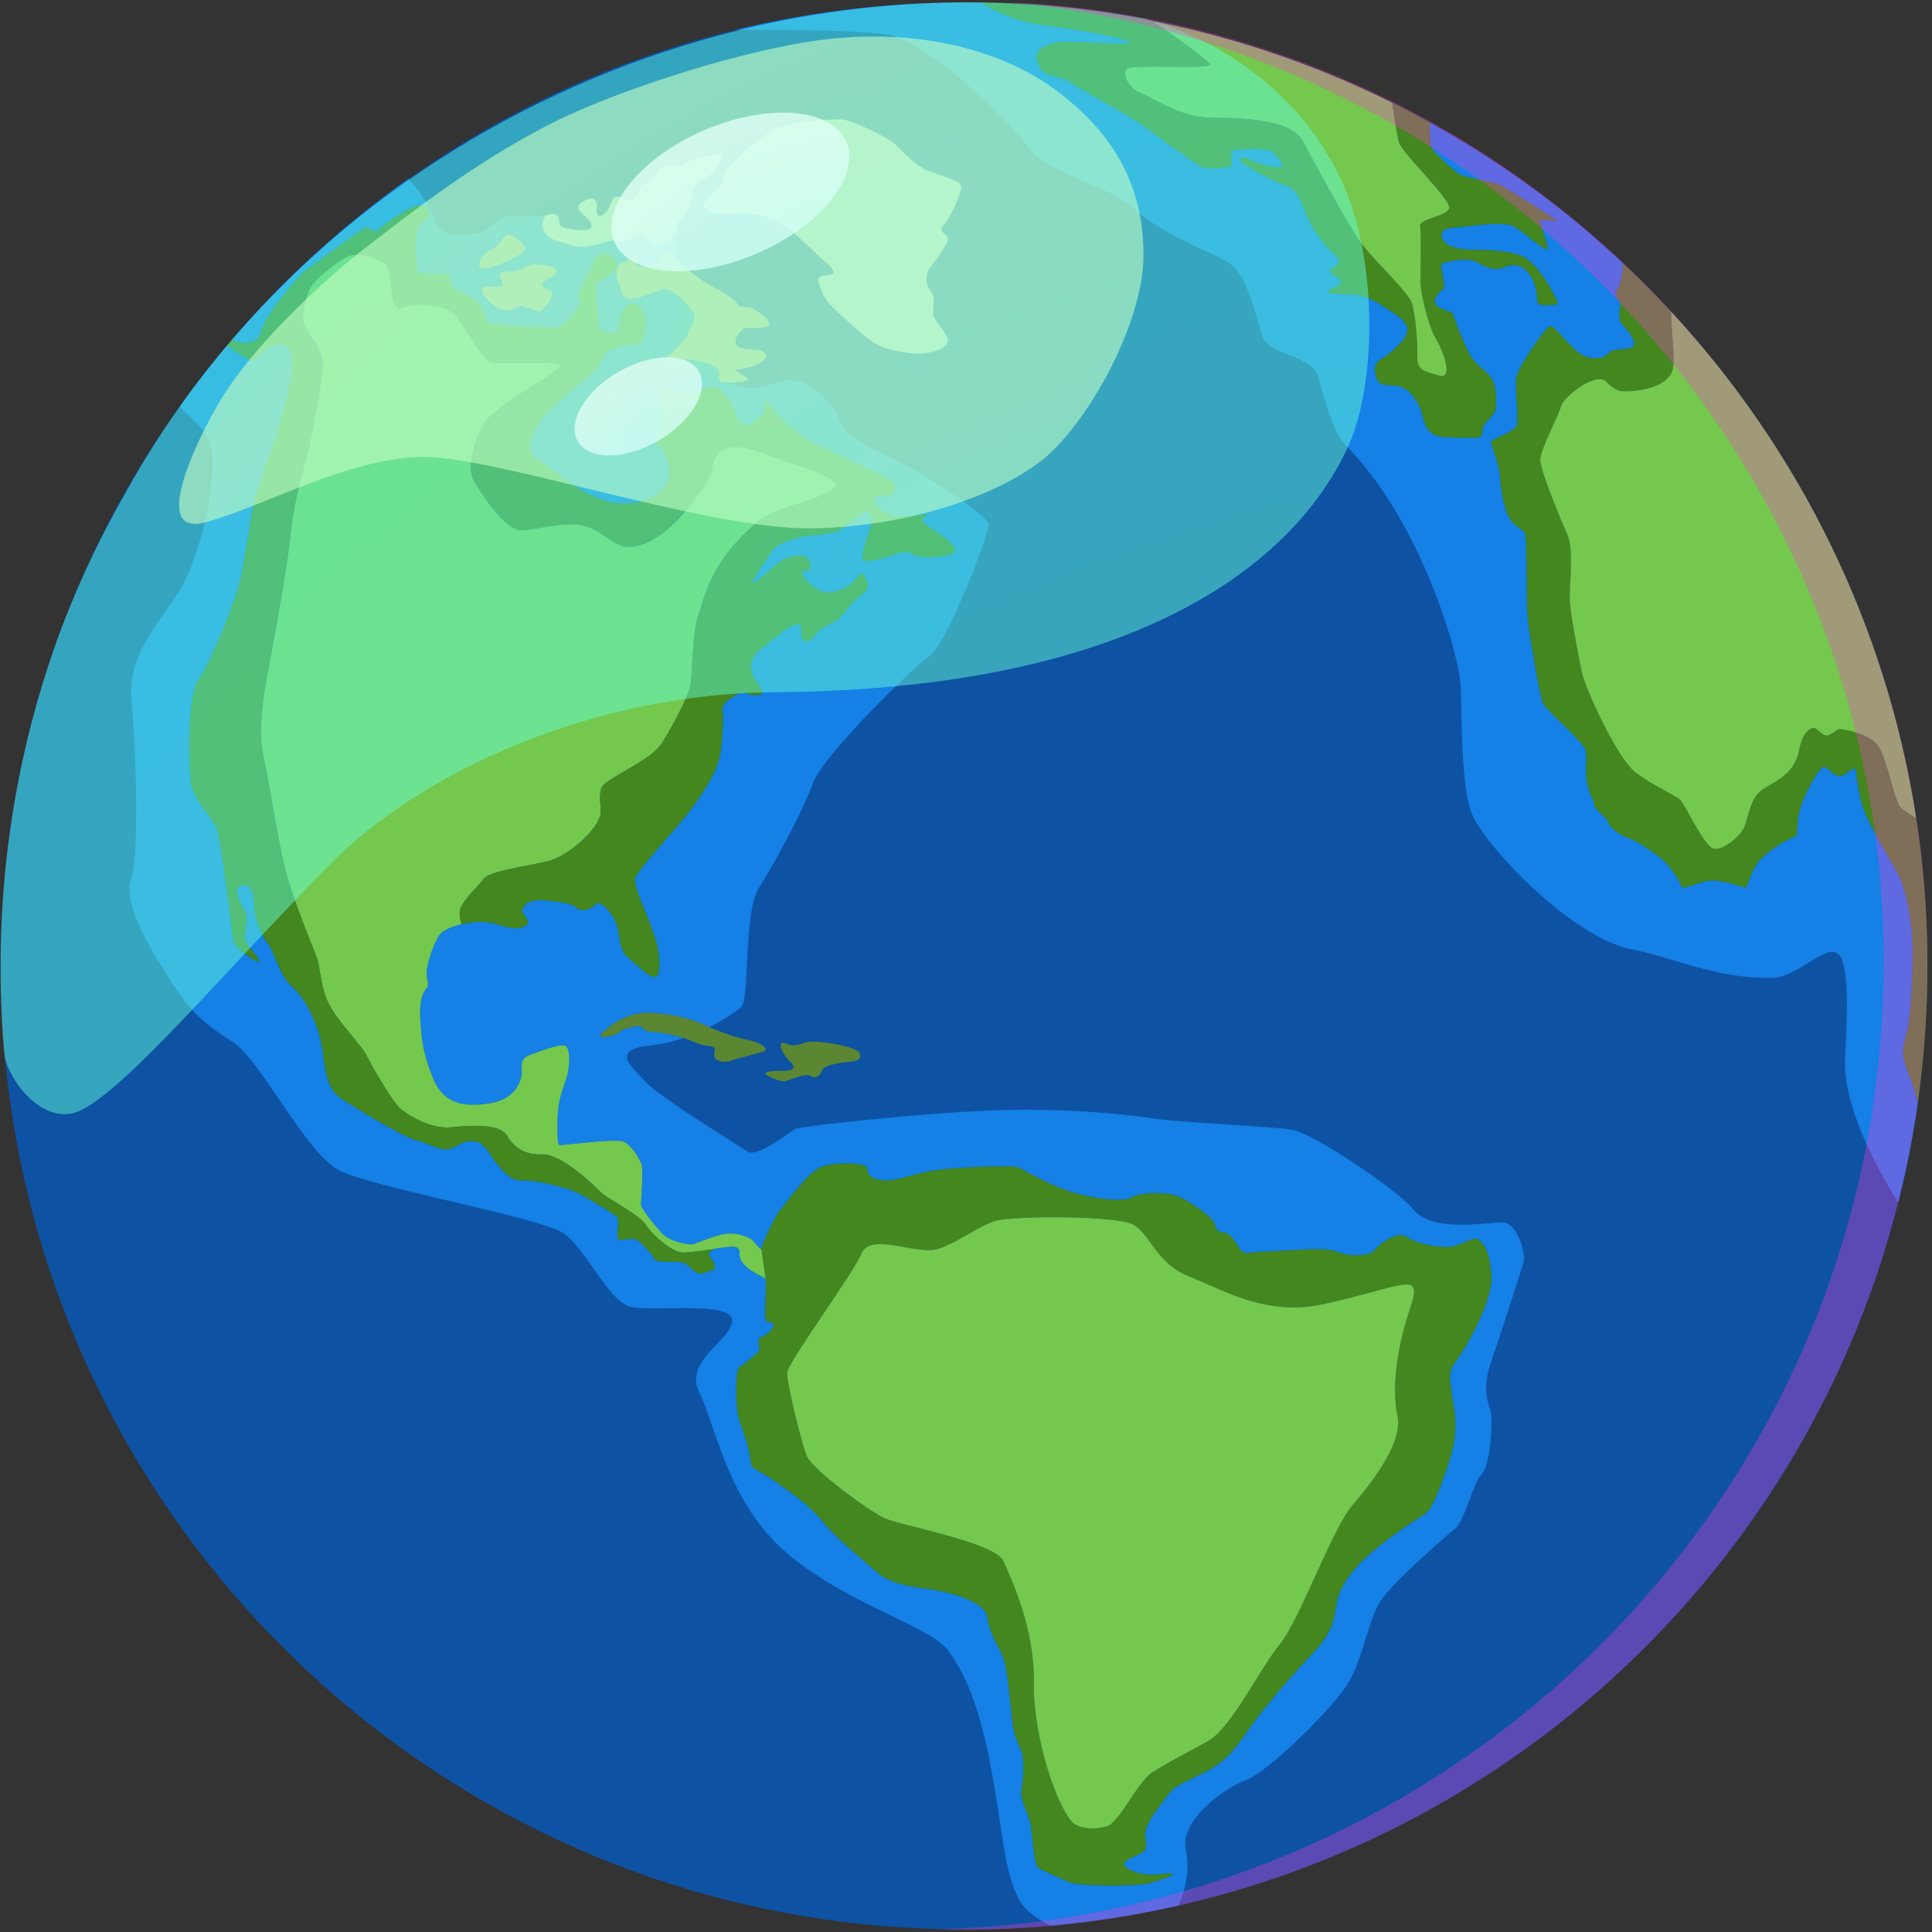 <svg width="301" height="301" fill="none" xmlns="http://www.w3.org/2000/svg"><rect width="100%" height="100%" fill="#333333" stroke="none"/><path d="M298.522 127.443v-.005c-4.661-30.212-18.332-57.452-38.179-78.887a151.388 151.388 0 0 0-7.484-7.528 150.181 150.181 0 0 0-30.106-21.932 144.872 144.872 0 0 0-5.858-3.079 149.015 149.015 0 0 0-37.229-12.705h-.005A149.483 149.483 0 0 0 152.967.441a150.236 150.236 0 0 0-38.339 4.213 149.186 149.186 0 0 0-50.976 23.211 150.499 150.499 0 0 0-27.511 25.069c-.256.294-.507.59-.758.888a148.99 148.99 0 0 0-7.373 9.497C10.44 87.895.1 117.992.1 150.506c0 82.892 67.2 150.092 150.091 150.092 4.555 0 9.062-.203 13.511-.598a149.78 149.78 0 0 0 19.891-3.137c54.924-12.479 98.401-55.083 112.134-109.524a148.234 148.234 0 0 0 3.059-15.577 151.452 151.452 0 0 0 1.496-21.256 151.177 151.177 0 0 0-1.76-23.063z" fill="#0E52A3"/><path d="M106.936 52.412c-.362.762-1.573 1.896-2.379 2.644.487-1.92.98-4.256 1.047-5.076.044-.497.111-1.969.106-3.856.883.734 1.718 1.699 2.152 2.355.812 1.226-.347 2.717-.926 3.933zM112.027 59.187c-1.235-.41-2.254-.796-2.485-.926-.521-.29-7.991 1.621-9.207 1.97-1.216.347-3.706 1.273-3.706 3.763s.405 3.416.637 4.69c.232 1.274-4.459 2.664-4.459-.289 0-2.953-.232-6.254 2.722-7.47 2.953-1.216 7.701-2.432 8.165-3.127.149-.222.391-.975.651-1.93.526.014 1.448.044 2.823.193 2.142.232 3.301.463 4.372 1.216.844.593.342 1.432.487 1.91z" fill="#1A8ED1"/><path d="M234.271 190.459c-2.085-.174-10.896 1.737-13.96-1.911s-15.919-11.987-18.872-12.508c-2.953-.521-18.067-1.216-21.367-1.737-3.301-.521-14.419-1.911-27.447-1.216-13.029.695-27.795 2.432-28.663 2.779-.869.347-5.906 4.69-7.644 3.474-1.737-1.216-13.724-8.512-15.808-10.857-2.085-2.345-5.569-4.936.869-5.602 1.757-.183 3.499-.618 5.13-1.177a4.852 4.852 0 0 0-.352-.106c-1.216-.323-3.301-.845-4.603-.845-1.303 0-1.737-.955-1.737-.955s-2.519.261-3.214.955c-.695.695-4.256 1.467-2.606 0 1.206-1.071 3.735-3.127 7.209-2.953 3.474.174 6.167.782 8.599 1.911.227.106.454.208.69.309 2.447-1.226 4.28-2.495 4.956-3.088 1.39-1.216.348-14.766 2.78-18.588 2.432-3.822 6.915-12.102 8.406-16.3 1.496-4.198 15.393-17.922 18.173-19.833 2.78-1.911 9.381-19.283 9.207-20.499-.174-1.216-6.775-5.733-11.292-8.338-4.517-2.606-10.553-4.517-11.793-7.644-1.235-3.127-5.347-6.949-8.068-6.485-2.721.463-4.227 1.448-6.312 1.158-.844-.116-2.06-.444-3.252-.806-.42-.01-.777-.048-.975-.12-.174-.059-.261-.165-.294-.291-1.235-.41-2.254-.796-2.485-.926-.521-.29-7.991 1.621-9.207 1.97-1.216.347-3.706 1.273-3.706 3.763s.405 3.416.637 4.69c.232 1.274-4.459 2.664-4.459-.289 0-2.953-.232-6.254 2.722-7.47 2.953-1.216 7.701-2.432 8.165-3.127.149-.222.391-.975.651-1.93-.299-.01-.473-.019-.536-.039-.063-.019.27-.333.748-.772.487-1.92.98-4.256 1.047-5.076.044-.497.111-1.969.106-3.856-.767-.632-1.573-1.09-2.191-1.008-1.332.174-3.938 1.39-4.575 1.39s-1.679.521-2.2-1.216c-.521-1.737-1.506-3.532.521-4.517 2.027-.984 3.417-1.737 2.142-.232-1.274 1.505 1.969 1.042 2.837.347.869-.695.521-1.245.984-1.694.555-.536 1.448-.159 2.143 1.057l.048.077c-.13-1.216-.318-2.403-.579-3.45-.7.68-1.814 1.317-2.365 1.317-.84 0-1.361-.796-2.142-1.35-.782-.56-2.432.655-2.432.655h-2.519c-.782 0-2.78.955-4.604.955-1.824 0-2.866-.695-3.822-.869-.956-.174-2.345-1.129-2.432-2.345-.058-.84.13-1.433.656-1.718-2.176.318-5.158.125-5.984.125-1.042 0-2.75 1.737-4.097 2.432-1.346.695-6.326 1.274-7.137-1.39-.56-1.843-2.345-4.632-4.314-6.828a150.5 150.5 0 0 0-27.511 25.069c1.428.685 4.049.883 4.522-1.274.608-2.779 6.167-8.946 6.514-9.207.121-.087.618-.27 1.288-.492h.005c1.284-.43 3.18-1.018 4.092-1.419.888-.39 2.171-2.379 3.156-3.759.56-.782 1.023-1.366 1.274-1.366.695 0 1.563.955 1.911.434.347-.52 3.561-2.78 5.559-3.648 1.998-.869 3.301 1.39 1.477 2.258-1.824.87-1.042 6.862-.869 7.73.174.869 5.212.087 5.038.782-.174.695.608 2.258 1.477 2.432.869.174 2.953 1.737 3.474 2.345.521.608.608 2.345 1.216 2.606.608.261 8.425.695 9.902.695 1.477 0 2.172-1.216 3.388-2.432 1.216-1.216.521-2.693.521-2.693s.782-1.91 2.258-4.864c1.477-2.953 3.04-1.303 3.735 0 .695 1.303-3.301 2.779-3.214 3.127.087.347.174 4.82.434 6.427.261 1.607 2.475 1.346 2.91 1.173.435-.173.043-1.998 1.042-3.561s2.302-.999 3.04.391c.738 1.39.087 4.04-.347 4.647-.434.608-2.866.347-4.517 1.086-1.65.738-1.52 1.65-2.215 2.78-.695 1.128-4.343 3.647-6.949 6.08-2.606 2.431-3.909 5.211-3.648 6.774.26 1.563 1.216 1.39 3.735 3.388s6.688 5.038 10.597 5.038 5.906-1.216 6.949-3.04c1.042-1.824-.029-4.777-1.071-5.646-1.042-.869-.463-1.91-.058-3.417.405-1.505-.116-5.21 0-5.617.116-.405 3.938.521 5.269.521 1.332 0 1.563-.81 2.895-.927 1.332-.116 3.185 2.432 3.532 3.764.347 1.332.579 1.621 1.448 2.085.868.463 3.243-1.39 3.243-2.49 0-1.1-.232-1.91 1.216 0 1.448 1.911 4.459 4.46 6.254 5.327 1.795.87 9.67 4.517 11.755 5.617 2.085 1.1.579 2.664.174 2.606-.405-.058-2.316-.232-2.432.695-.116.926 2.2 2.374 3.532 2.606 1.332.232 4.922-.579 4.864-.405-.058.174-1.332.87-.463 1.506.869.637 5.154 3.185 4.748 4.227-.405 1.042-5.617 1.274-6.312.695-.695-.579-1.737-.695-3.358-.058-1.621.637-3.938 1.158-4.575.811-.637-.347.347-2.837.927-4.575.579-1.737.174-2.606-.463-2.895-.637-.289-2.548 1.564-3.764 2.548-1.216.984-4.111.811-6.37 1.332-2.258.521-3.88 1.158-4.574 2.143-.695.984-3.532 5.096-2.953 4.98.579-.116 3.243-2.606 4.169-3.301.926-.695 3.474-1.505 4.285-.463.811 1.042.463 2.201-.463 1.911-.926-.289-.116 1.274.984 2.143 1.1.869 2.2 1.563 4.053.984 1.853-.579 2.2-.984 3.069-2.084.869-1.1 1.158-.637 1.621.637.463 1.274-.579 1.795-1.621 2.664-1.042.87-1.679 2.027-2.529 2.895-.844.869-3.378 1.737-3.783 2.548-.405.811-2.49 2.49-2.316-.463.174-2.953-4.285 1.39-6.254 2.837-1.969 1.448-2.085 3.474-.289 5.675 1.795 2.2-1.737 1.448-2.316 1.158-.579-.289-3.532 1.39-3.417 2.49.116 1.1.116 3.822-.29 6.775-.405 2.953-2.722 6.254-4.401 8.628-1.679 2.374-8.628 9.786-8.918 11.002-.289 1.216 1.795 5.443 2.432 7.296.637 1.853 1.506 3.822 1.332 6.833-.174 3.011-2.915-.236-4.69-1.621-1.699-1.327-1.332-3.416-1.911-5.211-.579-1.795-2.606-4.111-3.301-3.243-.695.869-2.432 1.216-2.953.579-.521-.637-2.085-.869-3.996-1.1-1.911-.232-3.358-.232-4.227.811-.869 1.042.869 1.795.579 2.606-.289.811-1.737 1.274-4.748.232-1.694-.584-3.807-.439-5.549-.024-1.356.323-2.49.811-3.021 1.24-1.216.984-2.49 5.327-2.432 6.428.058 1.1.405 1.679.116 2.142-.289.463-1.274 1.216-1.1 4.632.174 3.416.405 5.675 2.027 9.612 1.621 3.938 4.806 4.517 8.917 3.822 4.111-.695 4.98-3.764 4.864-5.211-.116-1.448.348-1.969 1.332-2.316.984-.348 4.401-1.737 5.385-1.424.984.314.695 3.334.405 4.493-.29 1.158-1.274 3.474-1.448 5.38-.174 1.911-.232 5.622.232 5.622.463 0 8.165-.927 9.612-.637 1.448.29 2.779 2.722 3.127 3.532.347.811-.058 5.733-.058 6.37 0 .019 0 .044.005.068.126.728 2.128 3.214 3.296 4.449 1.066 1.129 3.383 1.621 4.333 1.679.125.005.227.005.299 0 .637-.058 2.664-1.1 4.748-1.563 2.084-.463 3.88.405 4.401.695.521.29 1.679 2.085 1.679 1.506s2.201-5.211 2.837-5.906c.637-.695 4.285-5.906 6.428-6.775 2.142-.868 7.436-.729 7.262.314-.174 1.042 1.076 1.655 2.582 1.771 1.506.116 3.648-.695 6.775-1.39 3.127-.695 13.434-1.042 14.187-.637.753.405 5.385 3.069 8.802 3.995 3.417.927 7.398 1.448 8.917.622 1.52-.825 5.429-.825 7.209-.087 1.781.738 5.516 3.388 5.646 4.299.13.912.478 1.216 1.39 1.26.912.043 1.998 1.78 2.606 2.736.608.955 1.563.261 3.909.261s9.12-.782 10.944 0c1.824.782 5.125.869 5.993-.174.869-1.042 3.561-3.127 5.038-2.085 1.477 1.042 4.43 1.564 6.254 1.564 1.824 0 3.648-1.303 4.43-1.303.782 0 2.258 1.39 2.519 5.733.261 4.343-4.517 12.073-5.631 13.55-1.11 1.477-.97 2.258-.275 6.601s-.087 6.775-.521 8.338c-.434 1.563-2.519 7.557-3.648 8.425-1.129.869-5.819 3.648-9.294 6.862-3.474 3.214-4.69 5.819-4.951 8.425-.261 2.606-1.65 4.69-3.301 6.428-1.65 1.737-7.036 7.644-9.728 11.465-2.693 3.822-3.996 5.82-8.165 7.73-4.169 1.911-4.43 2.432-5.559 3.995-1.129 1.564-3.04 3.822-2.866 5.559.174 1.737.695 2.172-1.824 3.214-2.519 1.042-1.477 1.824.782 2.519 2.258.695 5.733-.347 5.298.174-.434.521-1.303.608-3.214 1.303s-11.813.521-12.768 0c-.955-.521-4.43-1.824-5.038-2.432-.608-.608-.782-5.212-1.129-6.775-.347-1.563-1.737-4.082-1.39-5.298.347-1.216.434-5.038 0-5.993-.434-.955-1.129-2.171-1.39-4.43-.261-2.259-.782-8.078-1.303-9.728-.521-1.65-2.258-3.909-2.606-6.601-.348-2.693-6.254-4.082-9.468-4.517-3.214-.434-5.993-.955-7.904-2.693-1.911-1.737-6.167-5.125-8.252-7.73-2.085-2.605-5.356-4.835-7.672-6.457-2.316-1.622-3.532-1.679-3.59-2.895-.058-1.216-.869-4.111-1.679-6.196s-.695-8.165-.116-8.512c.579-.347 2.664-2.085 3.011-2.49.347-.405-.232-2.142.174-2.142s1.563-.753 2.085-1.621c.521-.869-.869-.753-1.1-.984-.232-.232.058-5.964 0-6.37-.058-.405-1.448-.869-2.316-1.506-.869-.637-1.853-1.39-1.795-2.78.043-1.057-1.081-.975-2.205-.825h-.005c-.01.005-.029.005-.053.01-.014.005-.039.005-.068.01-.241.043-.83.135-1.568.246-.005.005-.005.005-.01.005-.825.29-1.091.931-.666 1.308.521.463.984 1.737.521 1.911-.463.174-.811.29-1.737.579-.926.29-1.737-.869-2.606-1.505-.869-.637-4.459.058-4.806-.695-.347-.753-2.2-2.722-2.895-3.069-.695-.347-2.606.232-2.837 0-.232-.232.116-2.837 0-3.301-.116-.463-4.111-2.779-5.964-3.822-1.853-1.042-7.18-2.229-9.091-2.099-1.911.13-3.778-2.389-5.168-4.517-1.39-2.128-3.301-1.911-5.125-.738-1.824 1.173-3.778-.434-5.95-.955-2.171-.521-8.773-4.603-11.552-6.341-2.779-1.737-2.693-4.864-3.301-8.43-.608-3.566-2.693-7.552-4.628-9.202-1.935-1.65-2.842-5.646-3.798-6.775-.955-1.129-2.085-3.735-2.172-6.167-.087-2.432-.782-3.04-2.036-2.78-1.255.261-.048 2.866.647 3.909.695 1.042 0 2.606 0 3.735s.347 1.39 1.911 3.474c1.563 2.084-2.693-.869-3.388-1.911-.695-1.042-.521-3.214-.955-5.82-.434-2.606-1.39-11.031-2.085-12.594-.695-1.564-3.822-4.343-3.995-7.643-.174-3.301-.521-12.855 1.39-15.461s5.733-12.334 6.427-15.46c.695-3.128 1.443-9.034 2.258-12.451.815-3.416 5.038-13.26 5.733-20.209.695-6.949-4.517-2.953-5.559-1.737-.647.758-2.702-.632-4.497-2.007a148.99 148.99 0 0 0-7.373 9.497c2.089 2.307 4.521 3.696 4.98 7.045.695 5.096-1.853 16.677-5.096 21.773-3.243 5.096-8.107 9.96-7.412 17.14.695 7.18 1.255 23.857-.068 27.795-1.322 3.938 3.358 11.349 6.345 15.982 2.987 4.633 5.303 6.669 9.472 9.241s11.35 17.164 16.445 19.944c5.096 2.779 31.732 7.412 35.207 9.96 3.474 2.548 6.949 10.423 10.191 11.349 3.243.927 15.75-.926 15.982 2.085.232 3.011-7.644 6.254-5.096 11.35s4.401 17.14 13.666 25.015 22.236 11.349 25.015 15.055c2.779 3.706 5.096 9.033 6.949 19.456 1.853 10.423 1.814 14.259 3.938 18.993.898 1.998 3.021 3.465 5.173 4.497a149.78 149.78 0 0 0 19.891-3.137c1.337-2.813 1.728-6.182 1.168-8.599-1.042-4.517 5.733-9.554 9.381-10.944 3.648-1.39 13.55-11.292 15.808-14.94 2.258-3.648 3.127-9.381 4.864-12.508 1.737-3.127 10.597-10.597 11.987-11.813 1.39-1.216 2.779-7.122 3.995-8.338 1.216-1.216 1.583-5.906 1.573-8.512-.01-2.606-1.901-3.648 0-9.207 1.901-5.559 4.681-14.245 5.028-15.461.349-1.218-1.04-5.909-3.125-6.083zM74.741 41.584c-.294-.347.116-1.91 1.911-2.78 1.795-.868 1.679-2.939 3.359-1.959 1.679.975 2.374 2.017 1.042 2.77-1.332.753-3.301 1.737-4.401 1.969-1.101.231-1.617.347-1.911 0zm11.928.81c-.232.869-1.93 1.1-2.152 1.911-.222.811 1.689.695 1.515 1.564-.174.868-1.274 2.49-1.969 2.606-.695.116-2.78-1.216-3.416-.637-.637.58-1.969.87-3.359-.058-1.39-.926-2.721-2.543-1.969-2.948.753-.41 2.524.053 2.886-.352.357-.405-.454-1.39-.396-1.795.058-.405 1.39-.347 2.432-.463 1.042-.116 2.027-1.153 3.301-1.042 1.501.13 3.359.346 3.127 1.214z" fill="#1580E6"/><path d="M103.172 192.197c-1.168-1.235-3.17-3.721-3.296-4.449.058.646.975 1.8 2.485 3.812 1.395 1.858 4.116 2.287 5.144 2.316-.95-.058-3.266-.55-4.333-1.679z" fill="#2EBCEE"/><path d="M298.788 171.761a148.234 148.234 0 0 1-3.059 15.577c-5.747-9.284-8.449-16.812-8.29-22.241.092-3.127.984-13.796-.82-16.214-1.805-2.418-6.312 3.417-10.655 3.474-8.686.116-15.268-3.204-21.541-4.401-9.728-1.853-23.625-16.725-25.247-21.541-1.621-4.816-1.39-15.287-1.621-19.688-.232-4.401-5.791-24.784-17.603-37.06-2.403-2.495-3.257-6.524-4.632-11.118-.989-3.305-7.875-3.132-8.729-6.316-1.385-5.178-2.784-9.564-4.85-11.065-2.717-1.974-9.675-3.938-15.142-8.686-4.782-4.145-12.739-4.97-16.445-9.603-6.876-8.599-16.908-16.214-21.309-17.372-2.475-.65-13.728-.936-24.214-.854A150.236 150.236 0 0 1 152.97.44c2.302 1.52 5.704 3.011 9.82 3.532 8.252 1.042 13.203 2.258 13.289 2.693.087.434-9.815-.434-11.552 0s-3.735.956-2.78 3.301c.956 2.345 2.693 1.39 5.125 2.953s9.728 5.472 11.378 6.775c1.65 1.303 8.165 5.906 8.946 6.341.782.434 4.69.174 4.69-.347 0-.52-.174-2.172 0-2.258.174-.087 5.472-.52 6.254.174.782.695 1.737 1.737 1.65 2.258-.087.521-3.909-.26-4.864-.869-.956-.608-2.866-.695-.869.695 1.998 1.39 5.212 2.953 6.254 3.214 1.042.261 2.085 1.39 2.866 3.735.782 2.345 3.301 5.906 4.69 6.95 1.39 1.041.347 1.997-.521 2.344-.869.348 1.65 1.39 1.563 1.998-.087.608-1.477.956-1.998 1.39-.521.434 2.085.521 3.474.521 1.389 0 3.561.782 5.038 1.824 1.477 1.042 3.561 1.998 3.822 3.474.261 1.477-2.258 3.561-3.474 4.43-1.216.87-1.824 1.13-1.477 2.693.348 1.563.695 1.737 3.04 1.824 2.345.087 3.648 2.78 4.082 3.91.434 1.128.434 3.907 3.474 4.081 3.04.174 5.385.174 5.733 0 .347-.174.26-1.129.521-1.737.261-.608 1.911-1.824 1.911-2.866s.193-3.127-.685-4.517c-.878-1.39-2.529-1.91-3.658-4.256-1.129-2.345-2.172-5.125-2.345-5.733-.174-.608-2.432-.695-2.779-1.737-.347-1.042 1.216-2.085 1.39-2.345.174-.26-.521-3.214-.434-3.648.087-.434 4.082-1.216 5.472-.434 1.39.782 2.693 1.477 4.256.87 1.563-.609 2.953-.609 4.169 1.302 1.216 1.911.956 3.735 1.129 4.256.174.521 2.866.261 3.127.174.261-.087-2.866-6.514-5.733-7.557-2.866-1.042-6.167-.869-8.078-.956-1.911-.087-3.909-.52-4.256-1.998-.347-1.477 1.563-1.39 3.301-1.563 1.737-.174 6.341-.869 7.817-.087 1.477.782 4.69 3.648 5.212 3.648.521 0-1.042-4.082-1.042-4.43 0-.348 2.794 0 2.794 0s-8.266-5.472-9.395-5.82c-1.129-.347-4.777-.955-5.733-1.39-.956-.434-4.43-3.648-4.69-4.516-.096-.314-.135-1.834-.14-3.643a150.153 150.153 0 0 1 30.106 21.932c-.092 1.621-.372 3.426-.869 4.034-.811.984.608 1.68.449 2.664-.159.984-.454 2.085.449 3.011.897.927 1.998 2.432 1.65 3.127-.347.695-2.895.463-3.474.811-.579.347-.984 1.1-2.085 1.1-1.1 0-2.143.232-4.111-1.795-1.969-2.027-2.78-3.185-3.359-3.185-.579 0-4.806 6.08-5.211 7.817-.405 1.737.405 6.717 0 7.701s-3.745 2.027-3.928 2.432c-.183.405 1.322 4.053 1.322 5.385 0 1.332.579 5.096 1.448 6.543.869 1.448 1.911 1.68 2.374 2.258.463.58.232 10.018.463 12.913.232 2.895 1.969 12.855 2.432 13.781.463.927 5.906 5.791 6.485 6.949.579 1.158-.116 3.474.463 5.791.579 2.316 1.158 2.432.984 2.953-.174.521 2.142 2.201 2.142 2.664 0 .463 1.274 1.911 3.127 2.548 1.853.637 5.096 3.069 5.849 3.822.753.753 2.374 3.069 2.49 3.764.116.695 2.895-.811 4.575-.926 1.679-.116 4.806.946 5.327 1.11.521.164.811-2.905 2.664-4.642 1.853-1.737 4.632-3.243 5.211-3.359.579-.116-.232-2.837 1.621-6.601s2.548-4.285 2.895-4.227c.347.058 1.506 1.39 2.258 1.448.753.058 2.027-1.216 2.432-1.216.405 0 .347 4.227 1.853 7.47 1.505 3.243 3.706 6.775 4.864 8.917 1.158 2.143 2.2 7.007 2.316 11.176.116 4.169-.347 11.465-.811 13.318-.463 1.853-1.274 3.233.232 6.833.493 1.181.976 2.759 1.401 4.347z" fill="#1580E6"/><path d="M242.696 47.403c-.261.087-2.953.348-3.127-.174-.174-.521.087-2.345-1.129-4.256s-2.606-1.911-4.169-1.303c-1.563.608-2.866-.087-4.256-.869-1.39-.782-5.385 0-5.472.434-.087.434.608 3.388.434 3.648-.174.26-1.737 1.303-1.39 2.345.347 1.042 2.606 1.129 2.779 1.737.174.608 1.216 3.387 2.345 5.733 1.129 2.345 2.779 2.866 3.658 4.256.878 1.39.685 3.474.685 4.517 0 1.042-1.65 2.258-1.911 2.866-.261.608-.174 1.563-.521 1.737-.348.174-2.693.174-5.733 0-3.04-.174-3.04-2.953-3.474-4.082-.434-1.129-1.737-3.822-4.082-3.909-2.345-.087-2.693-.261-3.04-1.824-.347-1.563.261-1.824 1.477-2.693 1.216-.869 3.735-2.953 3.474-4.43-.261-1.477-2.345-2.432-3.822-3.474-1.477-1.042-3.648-1.824-5.038-1.824-1.39 0-3.995-.087-3.474-.521.521-.434 1.911-.782 1.998-1.39.087-.608-2.432-1.65-1.563-1.998.868-.347 1.911-1.303.521-2.345-1.39-1.042-3.909-4.603-4.69-6.949-.782-2.345-1.824-3.474-2.866-3.735-1.042-.261-4.256-1.824-6.254-3.214-1.998-1.39-.087-1.303.869-.695.955.608 4.777 1.39 4.864.869.087-.521-.869-1.564-1.65-2.258-.782-.695-6.08-.261-6.254-.174-.174.087 0 1.737 0 2.258 0 .521-3.909.782-4.69.347-.782-.434-7.296-5.038-8.946-6.341-1.65-1.303-8.946-5.211-11.378-6.775-2.432-1.563-4.169-.608-5.125-2.953-.955-2.345 1.042-2.866 2.78-3.301 1.737-.434 11.639.434 11.552 0-.087-.434-5.038-1.65-13.289-2.693-4.116-.521-7.518-2.012-9.82-3.532a149.565 149.565 0 0 1 26.694 2.866h.005c4.521 3.151 8.773 6.239 8.831 6.746.087.782-11.552 0-12.768.608-1.216.608.261 3.214 1.998 3.822 1.737.608 5.993 3.735 10.771 3.822 4.777.087 12.508.174 14.419 3.561 1.911 3.388 7.47 14.013 9.641 16.648 2.171 2.635 6.862 7.151 7.383 8.628.521 1.477.956 6.08.869 8.339-.087 2.258 1.216 2.432 3.474 3.04 2.258.608.434-4.169-.608-5.82-1.042-1.65-2.258-6.688-2.345-8.425-.087-1.737.174-7.644-.087-8.946-.26-1.303 4.039-1.52 4.517-2.847.478-1.322-7.296-8.531-7.817-10.355-.232-.806-.651-3.436-1.047-6.114a143.61 143.61 0 0 1 5.858 3.079c.005 1.81.043 3.33.14 3.643.261.868 3.735 4.082 4.69 4.516.955.434 4.604 1.042 5.733 1.39 1.129.348 9.395 5.82 9.395 5.82s-2.794-.347-2.794 0 1.563 4.43 1.042 4.43c-.521 0-3.735-2.866-5.212-3.648-1.477-.782-6.08-.087-7.817.087s-3.648.087-3.301 1.563c.347 1.477 2.345 1.911 4.256 1.998 1.911.087 5.211-.087 8.078.956 2.863 1.044 5.99 7.472 5.729 7.558z" fill="#44871E"/><path d="M225.759 32.483c-.478 1.327-4.777 1.544-4.517 2.847.261 1.303 0 7.21.087 8.946.087 1.737 1.303 6.775 2.345 8.425 1.042 1.65 2.866 6.428.608 5.82-2.258-.608-3.561-.782-3.474-3.04.087-2.258-.347-6.862-.869-8.339-.521-1.477-5.211-5.993-7.383-8.628-2.172-2.635-7.73-13.26-9.641-16.648-1.911-3.387-9.641-3.474-14.419-3.56-4.777-.088-9.033-3.215-10.771-3.823-1.737-.608-3.214-3.214-1.998-3.822 1.216-.608 12.855.174 12.768-.608-.058-.507-4.309-3.595-8.831-6.746a149.109 149.109 0 0 1 37.229 12.705c.396 2.678.816 5.308 1.047 6.114.523 1.826 8.297 9.035 7.819 10.357z" fill="#74C84D"/><path d="M300.284 150.505c0 7.214-.512 14.312-1.496 21.256-.425-1.588-.907-3.165-1.399-4.348-1.505-3.6-.695-4.98-.232-6.833.463-1.853.927-9.149.811-13.318-.116-4.169-1.158-9.033-2.316-11.176-1.158-2.142-3.359-5.675-4.864-8.917-1.506-3.243-1.448-7.47-1.853-7.47s-1.679 1.274-2.432 1.216c-.753-.058-1.911-1.39-2.258-1.448-.347-.058-1.042.463-2.895 4.227-1.853 3.764-1.042 6.486-1.621 6.601-.579.116-3.359 1.621-5.211 3.359-1.853 1.737-2.143 4.806-2.664 4.642-.521-.164-3.648-1.226-5.327-1.11-1.679.116-4.459 1.621-4.575.926-.116-.695-1.737-3.011-2.49-3.764-.753-.753-3.996-3.185-5.849-3.822-1.853-.637-3.127-2.085-3.127-2.548 0-.463-2.316-2.143-2.142-2.664.174-.521-.405-.637-.984-2.953s.116-4.633-.463-5.791c-.579-1.158-6.022-6.022-6.485-6.949-.463-.927-2.2-10.886-2.432-13.78-.232-2.896 0-12.335-.463-12.914-.463-.579-1.505-.81-2.374-2.258-.869-1.448-1.448-5.212-1.448-6.543 0-1.332-1.506-4.98-1.322-5.385.183-.405 3.523-1.448 3.928-2.432.405-.984-.405-5.964 0-7.7.405-1.738 4.633-7.818 5.211-7.818.579 0 1.39 1.158 3.359 3.185s3.011 1.795 4.111 1.795c1.1 0 1.505-.753 2.085-1.1.579-.347 3.127-.116 3.474-.81.347-.696-.753-2.202-1.65-3.128-.902-.926-.608-2.027-.449-3.01.159-.985-1.259-1.68-.449-2.665.497-.608.777-2.413.869-4.034a150.957 150.957 0 0 1 7.484 7.528c.039 3.701.844 7.933.072 9.535-1.216 2.52-5.863 2.862-6.77 2.862-.907 0-1.761.188-3.383-1.477-1.621-1.67-6.727 2.384-7.06 3.812-.333 1.433-3.223 6.688-3.233 8.348-.015 1.655 3.137 9.202 4.237 11.682 1.095 2.48.188 8.247.381 10.635.188 2.384 1.742 10.534 2.003 11.349 1.231 3.86 5.675 13.149 8.295 15.113 2.62 1.969 6.302 3.59 6.92 4.208.618.618 3.653 7.035 5.038 7.557 1.385.521 4.217-1.79 4.864-3.214.647-1.424.878-4.131 2.403-5.559s5.371-2.239 6.191-6.519c.642-3.325 2.099-3.528 2.389-3.479.285.043 1.24 1.144 1.858 1.192.618.044 1.67-1.004 2.003-1.004.333 0 5.197.541 6.437 3.209 1.24 2.668 1.954 6.92 2.91 8.686.285.526 1.313 1.226 2.625 1.949v.005a151.965 151.965 0 0 1 1.758 23.063z" fill="#44871E"/><path d="M130.156 75.806c-1.061 1.81-9.231 3.083-11.928 5.327-7.441 6.196-8.324 11.51-9.381 14.592-1.057 3.083-.927 9.178-1.274 11.002-.347 1.824-2.779 6.457-4.517 9.149-1.737 2.693-8.802 5.443-9.323 6.833-.521 1.39-.014 2.953-.174 4.082-.348 2.432-5.038 6.601-8.165 7.383-3.127.782-9.207 1.477-10.162 2.866-.864 1.255-3.214 3.214-3.561 4.777-.135.618.01 1.424.24 2.176-1.355.323-2.49.811-3.02 1.24-1.216.984-2.49 5.327-2.432 6.428.058 1.1.405 1.679.116 2.142-.29.463-1.274 1.216-1.1 4.632.174 3.416.405 5.675 2.027 9.612 1.62 3.938 4.806 4.517 8.917 3.822 4.11-.695 4.98-3.764 4.864-5.211-.116-1.448.348-1.969 1.332-2.316.984-.348 4.4-1.737 5.385-1.424.984.314.695 3.334.405 4.493-.29 1.158-1.274 3.474-1.448 5.38-.174 1.911-.232 5.622.232 5.622.463 0 8.165-.927 9.612-.637 1.448.29 2.779 2.722 3.127 3.532.347.811-.058 5.733-.058 6.37 0 .019 0 .044.005.068.126.728 2.128 3.214 3.296 4.449 1.066 1.129 3.383 1.621 4.333 1.679.125.005.227.005.299 0 .637-.058 2.664-1.1 4.748-1.563 2.084-.463 3.88.405 4.401.695.521.29 1.679 2.085 1.679 1.506l.695 4.922c-.058-.405-1.448-.869-2.316-1.506-.869-.637-1.853-1.39-1.795-2.78.043-1.057-1.081-.975-2.205-.825h-.005c-.01.005-.029.005-.053.01-.014.005-.039.005-.068.01-.318.039-.632.087-.912.111a2.55 2.55 0 0 0-.656.135c-.005.005-.005.005-.01.005-1.592.241-3.875.555-4.898.555-1.66 0-4.859-2.779-5.815-4.343-.955-1.563-5.993-4.053-7.035-5.096-1.042-1.042-6.08-5.935-9.033-5.849-2.953.087-4.43-1.129-5.56-2.953-1.128-1.824-5.471-1.621-8.685-1.274-3.214.347-7.122-2.114-8.078-3.069-.955-.956-3.474-4.961-5.125-8.174-.825-1.612-4.406-5.207-5.79-7.866-1.385-2.659-1.361-5.848-1.97-7.412-1.215-3.127-3.85-9.439-4.98-14.129-1.128-4.69-2.402-13.058-3.357-17.487-.956-4.43.55-11.813.984-14.071.434-2.258 2.75-14.824 3.185-19.167.434-4.343 1.366-8.744 2.287-11.697.922-2.953 2.866-13.695 2.866-15.779 0-2.085-1.824-4.082-2.866-6.08-1.042-1.998-.608-3.822-.434-5.878.087-1.004.748-1.988 1.462-2.866h.005c1.284-.43 3.18-1.018 4.092-1.419.888-.39 2.17-2.379 3.156-3.759 2.036 1.37 3.889 2.89 4.488 4.386 1.216 3.04.347 7.537 2.519 6.756 2.17-.782 6.775-.642 8.338 1.356 1.563 1.998 4.082 6.81 5.472 7.156 1.39.347 10.597-.26 10.77.521.174.782-9.641 5.906-11.64 8.686-1.997 2.78-2.865 7.47-1.91 9.12.956 1.65 4.464 7.296 7.137 7.817 1.457.285 6.963-1.544 10.235-.637 2.75.763 4.464 3.156 6.717 3.243 6.022.232 12.937-10.346 13.087-11.929.579-6.138 7.166-2.833 11.234-1.505 4.069 1.33 8.649 2.941 7.992 4.055z" fill="#74C84D"/><path d="M232.36 198.711c-.261-4.343-1.737-5.733-2.519-5.733s-2.606 1.303-4.43 1.303c-1.824 0-4.777-.521-6.254-1.564-1.477-1.043-4.169 1.042-5.038 2.085-.869 1.042-4.169.955-5.993.174-1.824-.782-8.599 0-10.944 0-2.345 0-3.301.695-3.909-.261-.608-.956-1.694-2.693-2.606-2.736-.912-.044-1.259-.348-1.39-1.26-.13-.912-3.865-3.561-5.646-4.299-1.781-.738-5.689-.738-7.209.087-1.52.825-5.501.304-8.917-.622-3.416-.926-8.049-3.59-8.802-3.995-.753-.405-11.06-.058-14.187.637-3.127.695-5.269 1.505-6.775 1.39-1.505-.116-2.755-.729-2.582-1.771.174-1.042-5.12-1.182-7.262-.314-2.143.869-5.79 6.08-6.428 6.775-.637.695-2.837 5.327-2.837 5.906l.695 4.922c.058.405-.232 6.138 0 6.37.232.232 1.621.116 1.1.984-.521.869-1.679 1.621-2.085 1.621-.406 0 .174 1.737-.174 2.142-.348.405-2.432 2.143-3.011 2.49-.579.347-.695 6.427.116 8.512.811 2.085 1.621 4.98 1.679 6.196.058 1.216 1.274 1.274 3.59 2.895s5.588 3.851 7.672 6.457c2.084 2.606 6.341 5.993 8.252 7.73 1.911 1.737 4.69 2.258 7.904 2.693 3.214.434 9.12 1.824 9.468 4.517.347 2.693 2.085 4.951 2.606 6.601.521 1.65 1.042 7.47 1.303 9.728.261 2.258.955 3.474 1.39 4.43.434.956.347 4.777 0 5.993-.348 1.216 1.042 3.735 1.39 5.298.347 1.563.521 6.167 1.129 6.775.608.608 4.082 1.911 5.038 2.432.955.521 10.857.695 12.768 0 1.911-.695 2.779-.782 3.214-1.303.434-.521-3.04.521-5.298-.174-2.258-.695-3.301-1.477-.782-2.519s1.998-1.477 1.824-3.214c-.174-1.737 1.737-3.995 2.866-5.559 1.129-1.563 1.39-2.085 5.559-3.995 4.169-1.911 5.472-3.909 8.165-7.73 2.693-3.822 8.078-9.728 9.728-11.465 1.65-1.737 3.04-3.822 3.301-6.428.261-2.606 1.477-5.211 4.951-8.425 3.474-3.214 8.165-5.993 9.294-6.862 1.129-.869 3.214-6.862 3.648-8.425.434-1.563 1.216-3.995.521-8.338-.695-4.343-.835-5.125.275-6.601 1.116-1.477 5.893-9.207 5.632-13.55zm-12.643 5.047c-2.172 6.428-2.9 12.705-1.993 16.831.907 4.126-3.986 10.404-7.065 13.994-3.079 3.585-8.15 17.758-11.229 21.526-3.079 3.764-7.32 12.633-10.935 14.954-1.53.984-5.376 2.794-9.014 5.096-2.109 1.336-5.134 7.735-6.939 8.338-1.805.603-4.69.545-5.733-.878-3.243-4.439-5.868-14.867-5.733-21.242.183-8.609-3.489-16.315-4.758-19.186-1.269-2.871-16.122-5.559-18.477-6.64-2.355-1.076-11.229-7.533-12.136-9.685s-3.079-11.301-3.079-12.918c0-1.612 10.143-15.248 11.591-18.655 1.453-3.407 8.695.357 11.958-.719 3.262-1.076 6.857-3.996 9.419-4.483 3.436-.651 18.477-.719 21.01.719 2.538 1.433 3.624 6.099 8.695 8.073 5.072 1.969 11.909 6.263 20.832 4.304 12.708-2.787 15.632-5.47 13.586.571zM148.802 85.824c-.405 1.042-5.617 1.274-6.312.695-.695-.579-1.737-.695-3.358-.058-1.621.637-3.938 1.158-4.575.811-.637-.347.347-2.837.927-4.575.579-1.737.174-2.606-.463-2.895-.637-.289-2.548 1.564-3.764 2.548-1.216.984-4.111.811-6.37 1.332-2.258.521-3.88 1.158-4.574 2.143-.695.984-3.532 5.096-2.953 4.98.579-.116 3.243-2.606 4.169-3.3.926-.696 3.474-1.506 4.285-.464.811 1.042.463 2.201-.463 1.911-.926-.289-.116 1.274.984 2.143 1.1.87 2.2 1.563 4.053.984 1.853-.579 2.2-.984 3.069-2.084.869-1.1 1.158-.637 1.621.637.463 1.274-.579 1.795-1.621 2.664-1.042.87-1.679 2.027-2.529 2.895-.844.87-3.378 1.737-3.783 2.548-.405.811-2.49 2.49-2.316-.463.174-2.953-4.285 1.39-6.254 2.837-1.969 1.448-2.085 3.474-.289 5.675 1.795 2.2-1.737 1.448-2.316 1.158-.579-.289-3.532 1.39-3.417 2.49.116 1.1.116 3.822-.29 6.775-.405 2.953-2.722 6.254-4.401 8.628-1.679 2.374-8.628 9.786-8.918 11.002-.289 1.216 1.795 5.443 2.432 7.296.637 1.853 1.506 3.822 1.332 6.833-.174 3.011-2.915-.236-4.69-1.621-1.699-1.327-1.332-3.416-1.91-5.211-.58-1.795-2.607-4.111-3.302-3.243-.695.869-2.432 1.216-2.953.579-.52-.637-2.085-.869-3.996-1.1-1.91-.232-3.358-.232-4.227.811-.869 1.042.87 1.795.58 2.606-.29.811-1.738 1.274-4.749.232-1.694-.584-3.807-.439-5.549-.024-.232-.753-.376-1.559-.24-2.176.346-1.563 2.696-3.523 3.56-4.777.955-1.39 7.035-2.085 10.162-2.866 3.127-.782 7.817-4.951 8.165-7.383.16-1.129-.348-2.693.174-4.082.521-1.39 7.586-4.14 9.323-6.833 1.737-2.693 4.169-7.325 4.517-9.149.348-1.824.217-7.919 1.274-11.002 1.057-3.083 1.94-8.396 9.381-14.592 2.697-2.244 10.867-3.518 11.928-5.327.656-1.115-3.923-2.726-7.991-4.053s-10.655-4.632-11.234 1.505c-.15 1.583-7.065 12.16-13.087 11.93-2.254-.088-3.967-2.48-6.717-3.244-3.272-.907-8.777.922-10.235.637-2.673-.52-6.18-6.167-7.137-7.817-.955-1.65-.087-6.34 1.911-9.12 1.998-2.779 11.813-7.904 11.64-8.686-.175-.782-9.382-.174-10.77-.52-1.39-.348-3.91-5.159-5.473-7.157-1.564-1.998-6.167-2.138-8.338-1.356-2.123.767-1.337-3.523-2.447-6.558-.748-.584-1.269-.786-2.813-1.346-1.057-.386-2.466-.367-2.997-.174-1.303.473-5.602 3.605-6.34 5.472-.739 1.867-1.106 4.121-.69 5.385.7 2.143 2.865 3.995 2.865 6.08s-1.945 12.826-2.866 15.78c-.922 2.952-1.853 7.353-2.287 11.696-.434 4.343-2.75 16.908-3.185 19.167-.434 2.258-1.94 9.641-.984 14.071.955 4.43 2.23 12.797 3.358 17.487 1.13 4.69 3.764 11.002 4.98 14.129.608 1.563.584 4.753 1.97 7.412 1.384 2.659 4.964 6.254 5.79 7.866 1.65 3.214 4.168 7.219 5.124 8.174.956.955 4.864 3.416 8.078 3.069 3.214-.347 7.557-.55 8.686 1.274 1.13 1.824 2.606 3.04 5.56 2.953 2.952-.087 7.99 4.806 9.032 5.849 1.042 1.042 6.08 3.532 7.035 5.096.955 1.563 4.155 4.343 5.815 4.343 1.023 0 3.305-.314 4.898-.555-.825.29-1.091.931-.666 1.308.521.463.984 1.737.521 1.911-.463.174-.811.29-1.737.579-.926.29-1.737-.869-2.606-1.505-.869-.637-4.459.058-4.806-.695-.347-.753-2.2-2.722-2.895-3.069-.695-.347-2.606.232-2.837 0-.232-.232.116-2.837 0-3.301-.116-.463-4.11-2.779-5.964-3.822-1.853-1.042-7.18-2.229-9.09-2.099-1.912.13-3.779-2.389-5.169-4.517-1.39-2.128-3.3-1.911-5.125-.738-1.824 1.173-3.778-.434-5.95-.955-2.17-.521-8.773-4.603-11.552-6.341-2.779-1.737-2.693-4.864-3.3-8.43-.609-3.566-2.694-7.552-4.629-9.202-1.935-1.65-2.842-5.646-3.798-6.775-.955-1.129-2.085-3.735-2.172-6.167-.087-2.432-.782-3.04-2.036-2.78-1.255.261-.048 2.866.647 3.909.695 1.042 0 2.606 0 3.735s.347 1.39 1.911 3.474c1.563 2.084-2.693-.869-3.388-1.911-.695-1.042-.52-3.214-.955-5.82-.434-2.606-1.39-11.031-2.085-12.594-.695-1.564-3.822-4.343-3.995-7.643-.174-3.301-.52-12.855 1.39-15.461 1.911-2.606 5.733-12.334 6.427-15.46.695-3.128 1.443-9.034 2.258-12.45.815-3.417 5.038-13.26 5.733-20.21.695-6.949-4.517-2.953-5.559-1.737-.647.758-2.702-.632-4.497-2.007.251-.299.502-.594.758-.888 1.428.685 4.05.883 4.522-1.274.608-2.779 6.167-8.946 6.514-9.207.111-.082 7.788-5.805 9.511-6.872.005 0 .01-.005.014-.01.14-.082.236-.14.29-.155.694 0 1.562.955 1.91.434.347-.52 3.561-2.78 5.56-3.648 1.997-.869 3.3 1.39 1.476 2.258-1.824.87-1.042 6.862-.869 7.73.174.87 5.212.087 5.038.782-.174.695.608 2.258 1.477 2.432.87.174 2.953 1.737 3.474 2.345.521.608.608 2.345 1.216 2.606.608.261 8.425.695 9.902.695 1.477 0 2.172-1.216 3.388-2.432 1.216-1.216.521-2.693.521-2.693s.782-1.91 2.258-4.864c1.477-2.953 3.04-1.303 3.735 0 .695 1.303-3.3 2.78-3.214 3.127.087.347.174 4.82.434 6.427.261 1.607 2.475 1.346 2.91 1.173.435-.173.043-1.998 1.042-3.56 1-1.564 2.302-1 3.04.39.738 1.39.087 4.04-.347 4.647-.434.608-2.866.347-4.517 1.086-1.65.738-1.52 1.65-2.215 2.78-.695 1.128-4.343 3.647-6.949 6.08-2.606 2.431-3.909 5.211-3.648 6.774.26 1.563 1.216 1.39 3.735 3.388 2.52 1.998 6.688 5.038 10.597 5.038s5.906-1.216 6.949-3.04c1.042-1.824-.029-4.777-1.071-5.646-1.042-.869-.463-1.91-.058-3.417.405-1.505-.116-5.21 0-5.617.116-.405 3.938.521 5.269.521 1.332 0 1.563-.81 2.895-.927 1.332-.116 3.185 2.432 3.532 3.764.347 1.332.579 1.621 1.448 2.085.868.463 3.243-1.39 3.243-2.49 0-1.1-.232-1.91 1.216 0 1.448 1.911 4.459 4.46 6.254 5.327 1.795.87 9.67 4.517 11.755 5.617 2.085 1.1.579 2.664.174 2.606-.405-.058-2.316-.232-2.432.695-.116.926 2.2 2.374 3.532 2.606 1.332.232 4.922-.579 4.864-.405-.058.174-1.332.87-.463 1.506.869.632 5.154 3.18 4.749 4.222z" fill="#44871E"/><path d="M56.993 35.417c-.053.015-.15.073-.289.155.115-.102.211-.155.29-.155z" fill="#5B8732"/><path d="M110.888 27.035c-.772.902-2.234 1.38-2.562 1.867-.772 1.158-.381 3.108-1.65 4.517-1.269 1.409-1.216 1.564-1.216 2.432 0 .299-.251.671-.618 1.028-.7.68-1.814 1.317-2.365 1.317-.84 0-1.361-.796-2.142-1.351-.782-.56-2.432.656-2.432.656h-2.519c-.782 0-2.78.955-4.604.955-1.824 0-2.866-.695-3.822-.869-.956-.174-2.345-1.129-2.432-2.345-.058-.84.13-1.433.656-1.718.232-.125.531-.193.907-.193.02 0 .04 0 .058.005 1.148.034.902 1.134 1.071 1.732.174.608 4.43 1.216 4.864.434.434-.782-.869-1.65-1.65-2.519-.497-.55-.434-.927-.053-1.259.217-.198.54-.376.922-.565.671-.338 1.235-.347 1.501.154h.005c.15.275.208.704.145 1.322-.174 1.737 1.477 1.086 2.085-.627.082-.236.164-.439.246-.603.507-1.057 1.023-.859 2.446-.333 1.65.608 1.65-2.258 2.693-2.432 1.042-.174 1.366-.907 2.056-2.055.724-1.202 3.011-.348 4.053-1.042 1.042-.695 5.53-1.94 5.791-1.39.261.55-.377 1.647-1.434 2.882zM144.98 41.584c-.782.87-.955 2.693 0 3.735.956 1.042.174 2.953.521 3.995.347 1.042 2.171 2.606 2.171 3.822 0 1.216-3.127 2.345-6.341 1.824-3.214-.52-4.604-.695-8.165-3.909-3.561-3.214-4.517-4.082-5.125-5.646-.608-1.563-1.042-2.432.695-2.519 1.737-.087 1.303-.869-.348-2.258-1.65-1.39-4.951-5.038-7.73-6.34-2.78-1.304-6.601-1.029-8.338-1.043-1.737-.014-2.78-.912-2.78-1.235 0-.164.777-1.308 2.432-2.89.999-.956.367-2.032 1.887-3.465 1.52-1.433 4.135-3.933 6.452-5.323 2.316-1.39 8.961-1.737 10.616-1.737 1.66 0 6.321 2.403 7.711 3.271 1.39.87 3.648 3.88 5.906 4.72 2.258.84 4.927 1.534 5.202 2.316.27.782-1.728 5.212-2.77 6.167-1.042.955.608 1.39.695 2.085.089.695-1.909 3.561-2.691 4.43z" fill="#D9D1D1"/><path d="M81.052 39.615c-1.332.753-3.301 1.737-4.401 1.969-1.1.232-1.616.347-1.911 0-.294-.347.116-1.911 1.911-2.78 1.795-.868 1.679-2.939 3.359-1.959 1.679.975 2.374 2.017 1.042 2.77zM86.669 42.394c-.232.87-1.93 1.1-2.152 1.911-.222.811 1.689.695 1.515 1.564-.174.868-1.274 2.49-1.969 2.606-.695.116-2.78-1.216-3.416-.637-.637.58-1.969.87-3.359-.058-1.39-.926-2.721-2.543-1.969-2.948.753-.41 2.524.053 2.886-.352.357-.405-.454-1.39-.396-1.795.058-.405 1.39-.347 2.432-.463 1.042-.116 2.027-1.153 3.301-1.042 1.501.13 3.359.346 3.127 1.214z" fill="#BCB57F"/><path d="M298.522 127.439c-1.313-.724-2.34-1.424-2.625-1.949-.956-1.766-1.67-6.018-2.91-8.686-1.24-2.669-6.104-3.209-6.437-3.209-.333 0-1.385 1.047-2.003 1.004-.618-.048-1.573-1.148-1.858-1.192-.289-.048-1.747.154-2.389 3.479-.82 4.28-4.666 5.091-6.191 6.519-1.525 1.428-1.756 4.135-2.403 5.559-.647 1.423-3.479 3.735-4.864 3.214-1.385-.521-4.42-6.939-5.038-7.557-.618-.618-4.299-2.239-6.92-4.208-2.62-1.964-7.064-11.253-8.295-15.113-.261-.815-1.814-8.966-2.003-11.349-.193-2.389.714-8.155-.381-10.635-1.1-2.48-4.251-10.027-4.237-11.682.01-1.66 2.9-6.915 3.233-8.348.333-1.428 5.438-5.482 7.06-3.812 1.621 1.665 2.476 1.477 3.383 1.477s5.554-.343 6.77-2.862c.772-1.602-.034-5.834-.072-9.535 19.848 21.433 33.519 48.673 38.18 78.885z" fill="#74C84D"/><path d="M118.749 163.881c-1.477.434-4.343 1.129-4.951 1.39-.608.261-2.606.261-2.519-.955.087-1.216.347-1.226-1.129-1.395-1.337-.154-2.529-.844-3.643-1.216a4.852 4.852 0 0 0-.352-.106c-1.216-.323-3.301-.845-4.603-.845-1.303 0-1.737-.955-1.737-.955s-2.519.261-3.214.955c-.695.695-4.256 1.467-2.606 0 1.206-1.071 3.735-3.127 7.209-2.953 3.474.174 6.167.782 8.599 1.911.227.106.454.208.69.309 2.278.994 4.83 1.8 6.172 2.036 1.476.26 3.561 1.389 2.084 1.824zM132.473 165.411c-1.39.121-4.01.468-4.391 1.337-.386.869-.907 1.39-1.776.869-.869-.521-3.648.869-4.169.869-.521 0-2.726-.782-2.881-1.216-.159-.434 2.012-.434 2.881-.434.869 0 2.258-.198.955-1.443-1.303-1.25-1.998-3.166-.955-2.9.68.174 1.477.695 3.127 0 1.65-.695 8.165.608 8.599 1.477.434.866-.001 1.32-1.39 1.441z" fill="#5B8732"/><path d="M219.717 203.758c-2.172 6.428-2.9 12.705-1.993 16.831.907 4.126-3.986 10.404-7.065 13.994-3.079 3.585-8.15 17.758-11.229 21.526-3.079 3.764-7.32 12.633-10.935 14.954-1.53.984-5.376 2.794-9.014 5.096-2.109 1.336-5.134 7.735-6.939 8.338-1.805.603-4.69.545-5.733-.878-3.243-4.439-5.868-14.867-5.733-21.242.183-8.609-3.489-16.315-4.758-19.186-1.269-2.871-16.122-5.559-18.477-6.64-2.355-1.076-11.229-7.533-12.136-9.685s-3.079-11.301-3.079-12.918c0-1.612 10.143-15.248 11.591-18.655 1.453-3.407 8.695.357 11.958-.719 3.262-1.076 6.857-3.996 9.419-4.483 3.436-.651 18.477-.719 21.01.719 2.538 1.433 3.624 6.099 8.695 8.073 5.072 1.969 11.909 6.263 20.832 4.304 12.708-2.787 15.632-5.47 13.586.571z" fill="#74C84D"/><path d="M114.638 53.57c.348 1.042 2.548.811 3.417.927.869.116 1.911.869.869 1.737-1.042.869-3.706 1.39-4.343 1.332-.637-.058 1.969 1.158 1.969 1.563 0 .304-1.949.512-3.252.468-.42-.01-.777-.048-.975-.121-.174-.058-.261-.164-.294-.29-.145-.478.357-1.317-.487-1.911-1.071-.753-2.229-.984-4.372-1.216a32.987 32.987 0 0 0-2.823-.193c-.299-.01-.473-.019-.536-.039-.063-.019.27-.333.748-.772.806-.748 2.017-1.882 2.379-2.644.579-1.216 1.737-2.707.927-3.933-.434-.656-1.269-1.621-2.152-2.355-.767-.632-1.573-1.09-2.191-1.008-1.332.174-3.938 1.39-4.575 1.39s-1.679.521-2.2-1.216c-.52-1.737-1.506-3.532.521-4.517 2.027-.984 3.417-1.737 2.142-.232-1.274 1.505 1.969 1.042 2.837.347.869-.695.521-1.245.984-1.694.555-.536 1.448-.159 2.143 1.057l.048.077c.816 1.259 4.961 4.159 6.321 4.729 1.39.579 3.069 2.142 3.417 2.548.347.405 1.423.116 1.983.405.565.29 2.707 1.506 2.707 2.432 0 .927-3.011.579-3.59.637-.58.06-1.97 1.45-1.622 2.492z" fill="#BCB57F"/><path opacity=".48" d="M210.23 69.116c-7.712 17.505-31.499 38.315-89.492 38.726-28.28.2-55.043 12.261-69.51 26.994-16.738 17.043-30.946 34.168-38.459 38.06-5.443 2.82-10.857-3.671-11.999-8.027-.528-4.003-.678-11.817-.665-11.843-.012-.463 0-1.192 0-1.655-.139-17.144 2.738-34.472 8.428-50.646 2.832-8.05 6.48-15.892 10.565-23.129h.013C34.84 48.676 60.117 26.474 89.565 13.45 108.768 4.942 129.76.346 151.022.346c.064.013.116 0 .18 0 9.1.01 18.256.862 27.345 2.611 16.904 4.79 26.916 16.565 31.037 26.497 5.2 12.526 4.586 30.72.646 39.662z" fill="url(#a)"/><path opacity=".32" d="M300.282 150.432c.033 84.409-69.752 152.74-154.923 150.174 73.733-1.597 134.78-55.797 146.153-126.392C305.774 85.65 240.523 8.267 157.133.332c82.311 3.818 143.51 72.77 143.149 150.1z" fill="#FF3BD5"/><path opacity=".6" d="M125.796 82.307c-16.175-.004-48.402-11.12-59.809-11.12-11.406 0-25.103 7.812-33.977 10.194-8.815 2.365-1.196-13.135 2.29-18.938 5.869-9.768 18.037-20.307 22.49-23.721 6.337-4.858 16.342-12.905 28.658-19.274 8.985-4.646 27.283-10.865 40.612-12.96 14.835-2.33 29.376.46 39.263 8.173 8.168 6.37 12.829 14.21 12.829 25.09 0 10.882-9.036 26.737-16.023 32.112-7.775 5.978-22.341 10.447-36.333 10.444z" fill="url(#b)"/><path opacity=".79" d="M131.856 22.097c-2.286-5.292-12.226-6.088-22.202-1.78-9.976 4.31-16.211 12.093-13.925 17.385 2.286 5.292 12.226 6.088 22.202 1.779 9.976-4.31 16.21-12.092 13.925-17.384z" fill="url(#c)"/><path opacity=".79" d="M108.872 57.87c-1.71-2.963-7.318-2.927-12.525.079-5.207 3.006-8.042 7.845-6.33 10.808 1.71 2.963 7.317 2.927 12.524-.079 5.207-3.007 8.041-7.846 6.331-10.808z" fill="url(#d)"/><defs><radialGradient id="a" cx="0" cy="0" r="1" gradientUnits="userSpaceOnUse" gradientTransform="translate(264.593 331.35) scale(363.892)"><stop offset=".678" stop-color="#66FFD8"/><stop offset="1" stop-color="#5EFFDE"/></radialGradient><radialGradient id="b" cx="0" cy="0" r="1" gradientUnits="userSpaceOnUse" gradientTransform="matrix(236.718 0 0 236.717 219.827 222.089)"><stop offset=".655" stop-color="#BDFFC6"/><stop offset=".941" stop-color="#C5FFC3"/><stop offset="1" stop-color="#C8FFC2"/></radialGradient><radialGradient id="c" cx="0" cy="0" r="1" gradientUnits="userSpaceOnUse" gradientTransform="matrix(60.864 0 0 60.864 135.256 75.358)"><stop offset=".514" stop-color="#D1FFF8"/><stop offset=".743" stop-color="#D5FFF7"/><stop offset=".987" stop-color="#E2FFF5"/><stop offset="1" stop-color="#E3FFF5"/></radialGradient><radialGradient id="d" cx="0" cy="0" r="1" gradientUnits="userSpaceOnUse" gradientTransform="translate(114.044 90.98) scale(37.96)"><stop offset=".608" stop-color="#D1FFF8"/><stop offset=".999" stop-color="#E3FFF3"/></radialGradient></defs></svg>